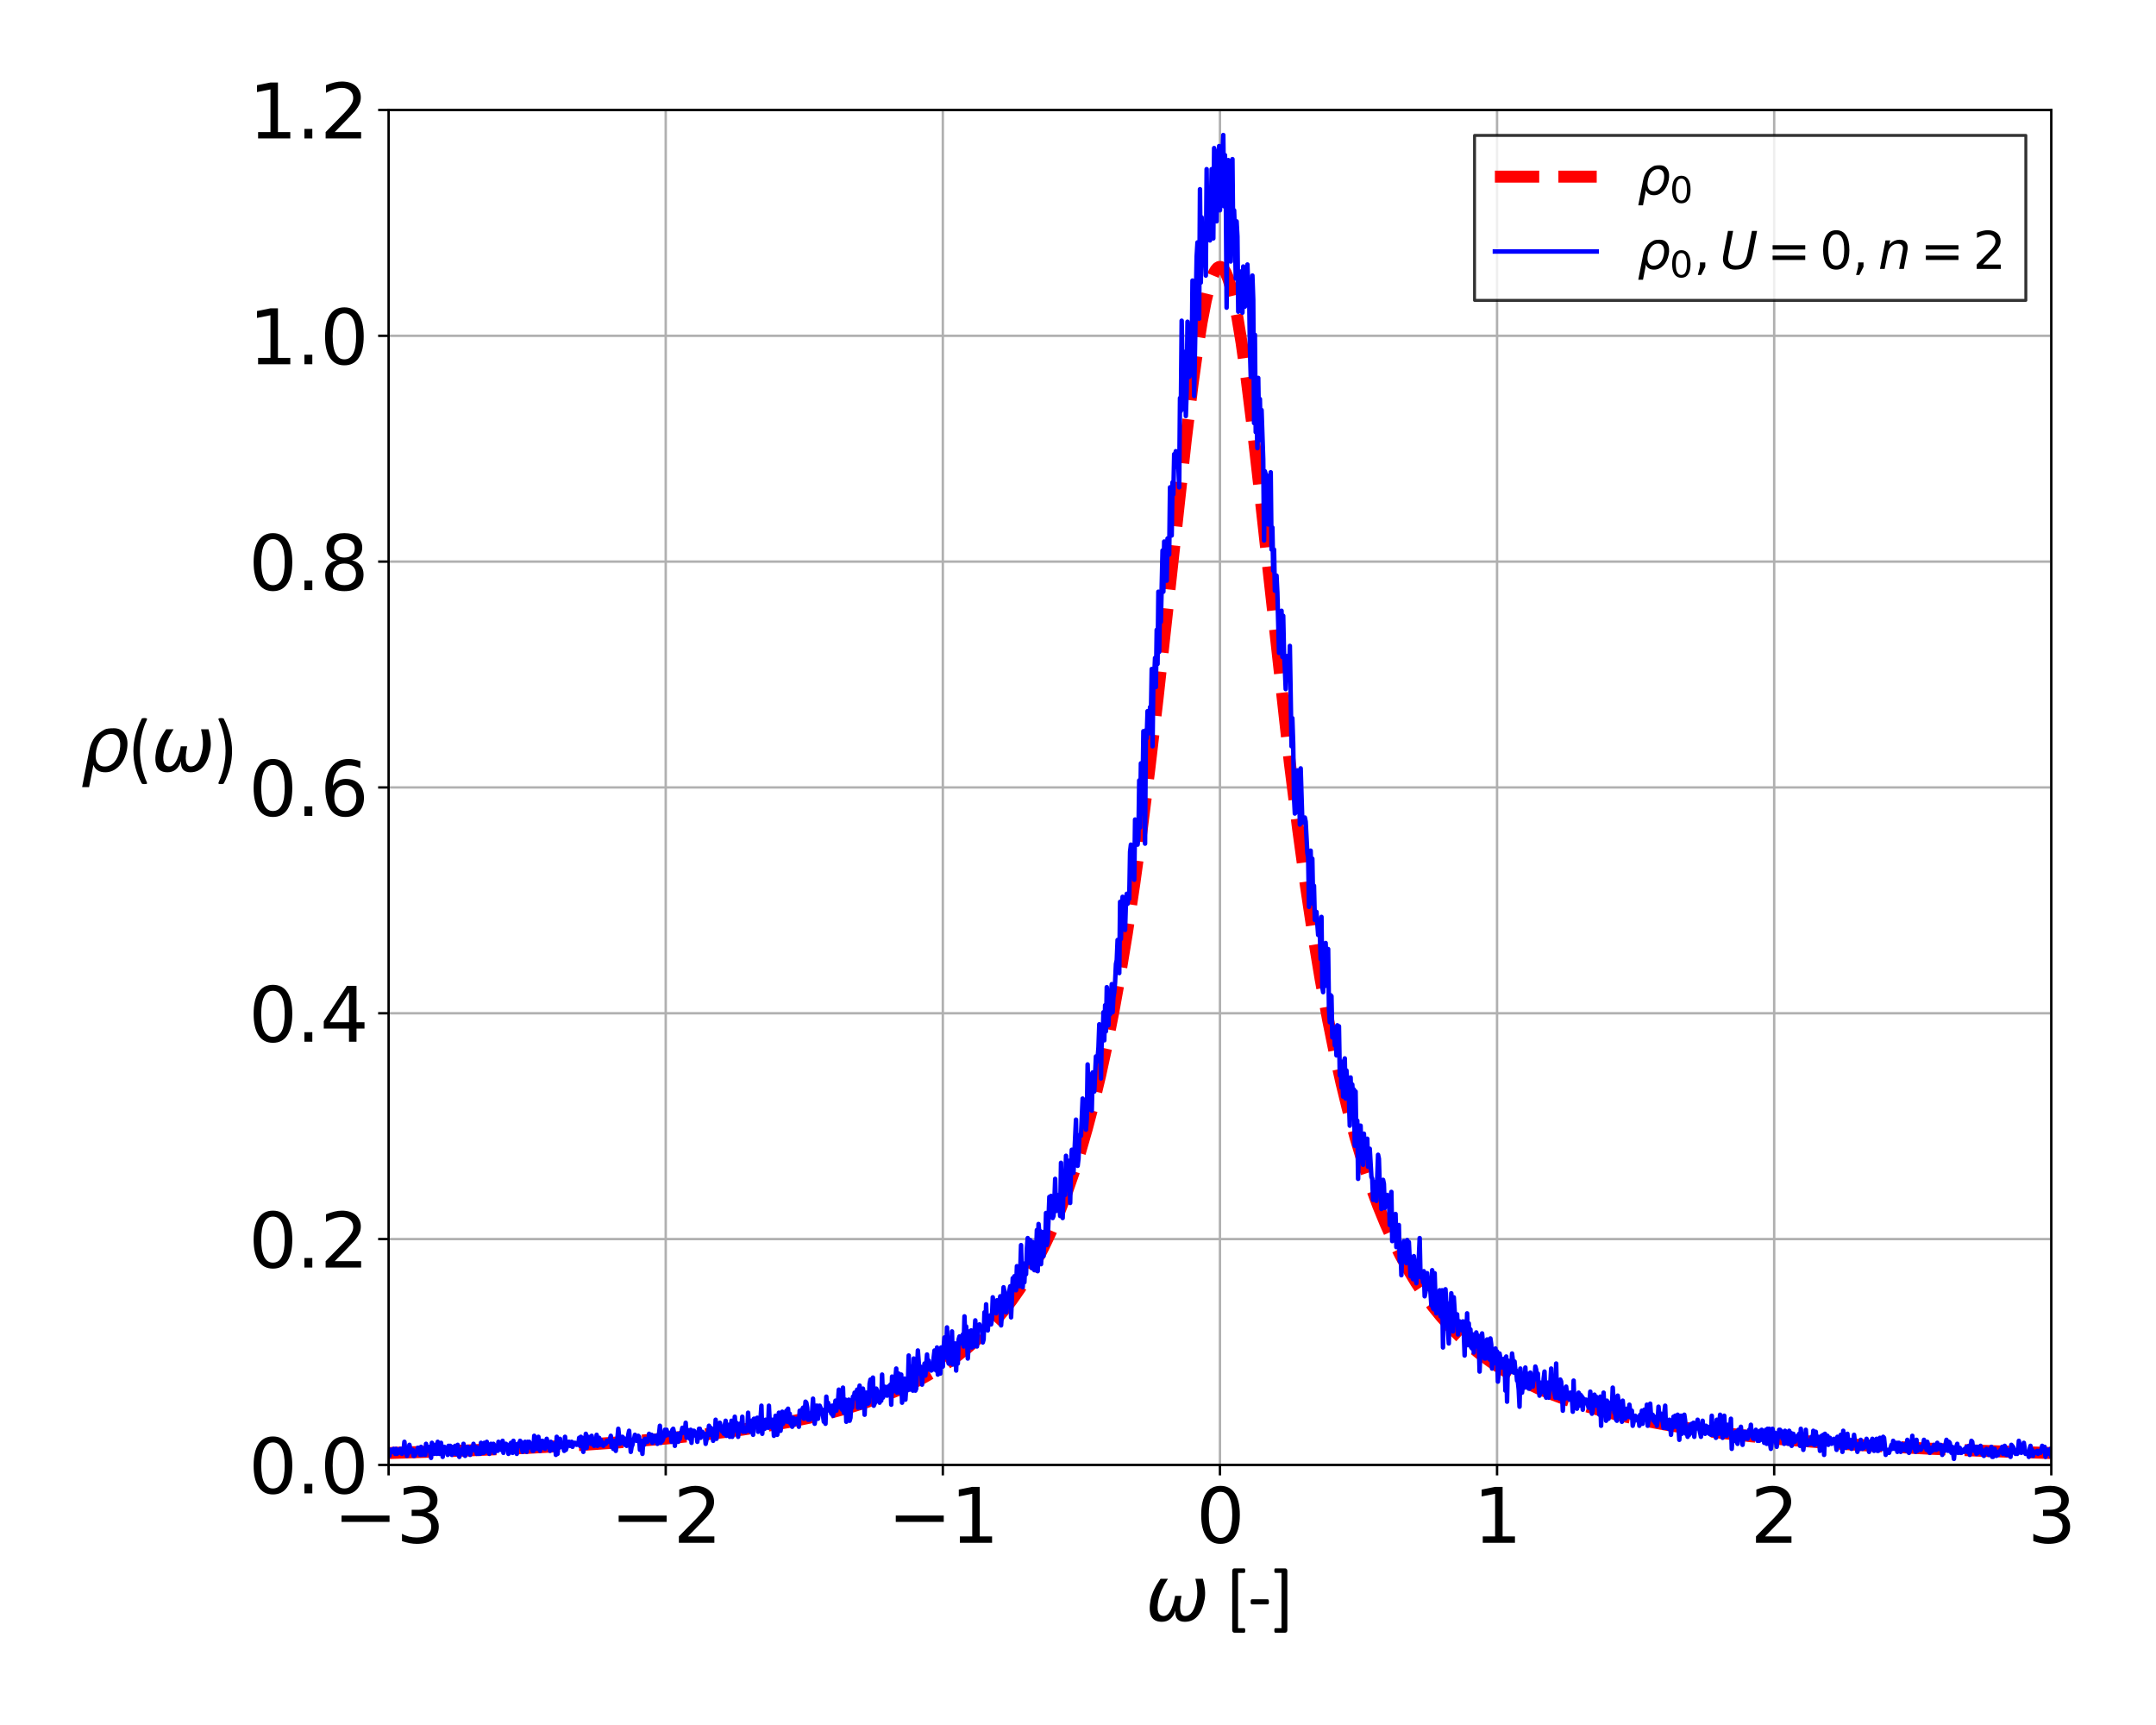 <?xml version="1.0" encoding="utf-8" standalone="no"?>
<!DOCTYPE svg PUBLIC "-//W3C//DTD SVG 1.1//EN"
  "http://www.w3.org/Graphics/SVG/1.1/DTD/svg11.dtd">
<svg xmlns:xlink="http://www.w3.org/1999/xlink" width="720pt" height="576pt" viewBox="0 0 720 576" xmlns="http://www.w3.org/2000/svg" version="1.1">
 <defs>
  <style type="text/css">*{stroke-linejoin: round; stroke-linecap: butt}</style>
 </defs>
 <g id="figure_1">
  <g id="patch_1">
   <path d="M 0 576 
L 720 576 
L 720 0 
L 0 0 
z
" style="fill: #ffffff"/>
  </g>
  <g id="axes_1">
   <g id="patch_2">
    <path d="M 129.775 489.152 
L 685.035 489.152 
L 685.035 36.72 
L 129.775 36.72 
z
" style="fill: #ffffff"/>
   </g>
   <g id="matplotlib.axis_1">
    <g id="xtick_1">
     <g id="line2d_1">
      <path d="M 129.775 489.152 
L 129.775 36.72 
" clip-path="url(#pe76a56ae0c)" style="fill: none; stroke: #b0b0b0; stroke-width: 0.8; stroke-linecap: square"/>
     </g>
     <g id="line2d_2">
      <defs>
       <path id="m4f88263fa5" d="M 0 0 
L 0 3.5 
" style="stroke: #000000; stroke-width: 0.8"/>
      </defs>
      <g>
       <use xlink:href="#m4f88263fa5" x="129.775" y="489.152" style="stroke: #000000; stroke-width: 0.8"/>
      </g>
     </g>
     <g id="text_1">
      <!-- −3 -->
      <g transform="translate(111.347 515.149) scale(0.25 -0.25)">
       <defs>
        <path id="DejaVuSans-2212" d="M 678 2272 
L 4684 2272 
L 4684 1741 
L 678 1741 
L 678 2272 
z
" transform="scale(0.016)"/>
        <path id="DejaVuSans-33" d="M 2597 2516 
Q 3050 2419 3304 2112 
Q 3559 1806 3559 1356 
Q 3559 666 3084 287 
Q 2609 -91 1734 -91 
Q 1441 -91 1130 -33 
Q 819 25 488 141 
L 488 750 
Q 750 597 1062 519 
Q 1375 441 1716 441 
Q 2309 441 2620 675 
Q 2931 909 2931 1356 
Q 2931 1769 2642 2001 
Q 2353 2234 1838 2234 
L 1294 2234 
L 1294 2753 
L 1863 2753 
Q 2328 2753 2575 2939 
Q 2822 3125 2822 3475 
Q 2822 3834 2567 4026 
Q 2313 4219 1838 4219 
Q 1578 4219 1281 4162 
Q 984 4106 628 3988 
L 628 4550 
Q 988 4650 1302 4700 
Q 1616 4750 1894 4750 
Q 2613 4750 3031 4423 
Q 3450 4097 3450 3541 
Q 3450 3153 3228 2886 
Q 3006 2619 2597 2516 
z
" transform="scale(0.016)"/>
       </defs>
       <use xlink:href="#DejaVuSans-2212"/>
       <use xlink:href="#DejaVuSans-33" x="83.789"/>
      </g>
     </g>
    </g>
    <g id="xtick_2">
     <g id="line2d_3">
      <path d="M 222.318 489.152 
L 222.318 36.72 
" clip-path="url(#pe76a56ae0c)" style="fill: none; stroke: #b0b0b0; stroke-width: 0.8; stroke-linecap: square"/>
     </g>
     <g id="line2d_4">
      <g>
       <use xlink:href="#m4f88263fa5" x="222.318" y="489.152" style="stroke: #000000; stroke-width: 0.8"/>
      </g>
     </g>
     <g id="text_2">
      <!-- −2 -->
      <g transform="translate(203.891 515.149) scale(0.25 -0.25)">
       <defs>
        <path id="DejaVuSans-32" d="M 1228 531 
L 3431 531 
L 3431 0 
L 469 0 
L 469 531 
Q 828 903 1448 1529 
Q 2069 2156 2228 2338 
Q 2531 2678 2651 2914 
Q 2772 3150 2772 3378 
Q 2772 3750 2511 3984 
Q 2250 4219 1831 4219 
Q 1534 4219 1204 4116 
Q 875 4013 500 3803 
L 500 4441 
Q 881 4594 1212 4672 
Q 1544 4750 1819 4750 
Q 2544 4750 2975 4387 
Q 3406 4025 3406 3419 
Q 3406 3131 3298 2873 
Q 3191 2616 2906 2266 
Q 2828 2175 2409 1742 
Q 1991 1309 1228 531 
z
" transform="scale(0.016)"/>
       </defs>
       <use xlink:href="#DejaVuSans-2212"/>
       <use xlink:href="#DejaVuSans-32" x="83.789"/>
      </g>
     </g>
    </g>
    <g id="xtick_3">
     <g id="line2d_5">
      <path d="M 314.862 489.152 
L 314.862 36.72 
" clip-path="url(#pe76a56ae0c)" style="fill: none; stroke: #b0b0b0; stroke-width: 0.8; stroke-linecap: square"/>
     </g>
     <g id="line2d_6">
      <g>
       <use xlink:href="#m4f88263fa5" x="314.862" y="489.152" style="stroke: #000000; stroke-width: 0.8"/>
      </g>
     </g>
     <g id="text_3">
      <!-- −1 -->
      <g transform="translate(296.434 515.149) scale(0.25 -0.25)">
       <defs>
        <path id="DejaVuSans-31" d="M 794 531 
L 1825 531 
L 1825 4091 
L 703 3866 
L 703 4441 
L 1819 4666 
L 2450 4666 
L 2450 531 
L 3481 531 
L 3481 0 
L 794 0 
L 794 531 
z
" transform="scale(0.016)"/>
       </defs>
       <use xlink:href="#DejaVuSans-2212"/>
       <use xlink:href="#DejaVuSans-31" x="83.789"/>
      </g>
     </g>
    </g>
    <g id="xtick_4">
     <g id="line2d_7">
      <path d="M 407.405 489.152 
L 407.405 36.72 
" clip-path="url(#pe76a56ae0c)" style="fill: none; stroke: #b0b0b0; stroke-width: 0.8; stroke-linecap: square"/>
     </g>
     <g id="line2d_8">
      <g>
       <use xlink:href="#m4f88263fa5" x="407.405" y="489.152" style="stroke: #000000; stroke-width: 0.8"/>
      </g>
     </g>
     <g id="text_4">
      <!-- 0 -->
      <g transform="translate(399.452 515.149) scale(0.25 -0.25)">
       <defs>
        <path id="DejaVuSans-30" d="M 2034 4250 
Q 1547 4250 1301 3770 
Q 1056 3291 1056 2328 
Q 1056 1369 1301 889 
Q 1547 409 2034 409 
Q 2525 409 2770 889 
Q 3016 1369 3016 2328 
Q 3016 3291 2770 3770 
Q 2525 4250 2034 4250 
z
M 2034 4750 
Q 2819 4750 3233 4129 
Q 3647 3509 3647 2328 
Q 3647 1150 3233 529 
Q 2819 -91 2034 -91 
Q 1250 -91 836 529 
Q 422 1150 422 2328 
Q 422 3509 836 4129 
Q 1250 4750 2034 4750 
z
" transform="scale(0.016)"/>
       </defs>
       <use xlink:href="#DejaVuSans-30"/>
      </g>
     </g>
    </g>
    <g id="xtick_5">
     <g id="line2d_9">
      <path d="M 499.948 489.152 
L 499.948 36.72 
" clip-path="url(#pe76a56ae0c)" style="fill: none; stroke: #b0b0b0; stroke-width: 0.8; stroke-linecap: square"/>
     </g>
     <g id="line2d_10">
      <g>
       <use xlink:href="#m4f88263fa5" x="499.948" y="489.152" style="stroke: #000000; stroke-width: 0.8"/>
      </g>
     </g>
     <g id="text_5">
      <!-- 1 -->
      <g transform="translate(491.995 515.149) scale(0.25 -0.25)">
       <use xlink:href="#DejaVuSans-31"/>
      </g>
     </g>
    </g>
    <g id="xtick_6">
     <g id="line2d_11">
      <path d="M 592.492 489.152 
L 592.492 36.72 
" clip-path="url(#pe76a56ae0c)" style="fill: none; stroke: #b0b0b0; stroke-width: 0.8; stroke-linecap: square"/>
     </g>
     <g id="line2d_12">
      <g>
       <use xlink:href="#m4f88263fa5" x="592.492" y="489.152" style="stroke: #000000; stroke-width: 0.8"/>
      </g>
     </g>
     <g id="text_6">
      <!-- 2 -->
      <g transform="translate(584.539 515.149) scale(0.25 -0.25)">
       <use xlink:href="#DejaVuSans-32"/>
      </g>
     </g>
    </g>
    <g id="xtick_7">
     <g id="line2d_13">
      <path d="M 685.035 489.152 
L 685.035 36.72 
" clip-path="url(#pe76a56ae0c)" style="fill: none; stroke: #b0b0b0; stroke-width: 0.8; stroke-linecap: square"/>
     </g>
     <g id="line2d_14">
      <g>
       <use xlink:href="#m4f88263fa5" x="685.035" y="489.152" style="stroke: #000000; stroke-width: 0.8"/>
      </g>
     </g>
     <g id="text_7">
      <!-- 3 -->
      <g transform="translate(677.082 515.149) scale(0.25 -0.25)">
       <use xlink:href="#DejaVuSans-33"/>
      </g>
     </g>
    </g>
    <g id="text_8">
     <!-- $\omega$ [-] -->
     <g transform="translate(382.53 541.352) scale(0.25 -0.25)">
      <defs>
       <path id="DejaVuSans-Oblique-3c9" d="M 1369 -91 
Q 72 -91 434 1766 
Q 575 2500 1256 3500 
L 1875 3500 
Q 1231 2500 1088 1750 
Q 819 397 1519 397 
Q 2166 397 2478 2078 
L 3009 2078 
Q 2669 388 3316 397 
Q 4013 403 4275 1750 
Q 4419 2500 4169 3500 
L 4788 3500 
Q 5075 2500 4934 1766 
Q 4578 -94 3278 -91 
Q 2428 -88 2503 844 
Q 2194 -91 1369 -91 
z
" transform="scale(0.016)"/>
       <path id="Calibri-20" transform="scale(0.016)"/>
       <path id="Calibri-5b" d="M 1684 -813 
Q 1684 -916 1661 -958 
Q 1638 -1000 1594 -1000 
L 794 -1000 
Q 756 -1000 722 -989 
Q 688 -978 659 -953 
Q 631 -928 614 -886 
Q 597 -844 597 -781 
L 597 4153 
Q 597 4213 614 4255 
Q 631 4297 659 4323 
Q 688 4350 722 4361 
Q 756 4372 794 4372 
L 1594 4372 
Q 1613 4372 1630 4362 
Q 1647 4353 1659 4328 
Q 1672 4303 1678 4267 
Q 1684 4231 1684 4178 
Q 1684 4078 1661 4034 
Q 1638 3991 1594 3991 
L 1084 3991 
L 1084 -622 
L 1594 -622 
Q 1613 -622 1630 -631 
Q 1647 -641 1659 -664 
Q 1672 -688 1678 -723 
Q 1684 -759 1684 -813 
z
" transform="scale(0.016)"/>
       <path id="Calibri-2d" d="M 1744 1578 
Q 1744 1456 1716 1409 
Q 1688 1363 1634 1363 
L 328 1363 
Q 272 1363 244 1411 
Q 216 1459 216 1578 
Q 216 1697 244 1744 
Q 272 1791 328 1791 
L 1634 1791 
Q 1659 1791 1679 1781 
Q 1700 1772 1714 1745 
Q 1728 1719 1736 1678 
Q 1744 1638 1744 1578 
z
" transform="scale(0.016)"/>
       <path id="Calibri-5d" d="M 1369 -781 
Q 1369 -844 1351 -886 
Q 1334 -928 1306 -953 
Q 1278 -978 1242 -989 
Q 1206 -1000 1169 -1000 
L 372 -1000 
Q 328 -1000 304 -958 
Q 281 -916 281 -813 
Q 281 -759 286 -723 
Q 291 -688 303 -664 
Q 316 -641 333 -631 
Q 350 -622 372 -622 
L 881 -622 
L 881 3991 
L 372 3991 
Q 328 3991 304 4034 
Q 281 4078 281 4178 
Q 281 4231 286 4267 
Q 291 4303 303 4328 
Q 316 4353 333 4362 
Q 350 4372 372 4372 
L 1169 4372 
Q 1206 4372 1242 4361 
Q 1278 4350 1306 4323 
Q 1334 4297 1351 4255 
Q 1369 4213 1369 4153 
L 1369 -781 
z
" transform="scale(0.016)"/>
      </defs>
      <use xlink:href="#DejaVuSans-Oblique-3c9" transform="translate(0 0.688)"/>
      <use xlink:href="#Calibri-20" transform="translate(83.74 0.688)"/>
      <use xlink:href="#Calibri-5b" transform="translate(106.348 0.688)"/>
      <use xlink:href="#Calibri-2d" transform="translate(137.012 0.688)"/>
      <use xlink:href="#Calibri-5d" transform="translate(167.627 0.688)"/>
     </g>
    </g>
   </g>
   <g id="matplotlib.axis_2">
    <g id="ytick_1">
     <g id="line2d_15">
      <path d="M 129.775 489.152 
L 685.035 489.152 
" clip-path="url(#pe76a56ae0c)" style="fill: none; stroke: #b0b0b0; stroke-width: 0.8; stroke-linecap: square"/>
     </g>
     <g id="line2d_16">
      <defs>
       <path id="m56edcf6550" d="M 0 0 
L -3.5 0 
" style="stroke: #000000; stroke-width: 0.8"/>
      </defs>
      <g>
       <use xlink:href="#m56edcf6550" x="129.775" y="489.152" style="stroke: #000000; stroke-width: 0.8"/>
      </g>
     </g>
     <g id="text_9">
      <!-- 0.0 -->
      <g transform="translate(83.017 498.651) scale(0.25 -0.25)">
       <defs>
        <path id="DejaVuSans-2e" d="M 684 794 
L 1344 794 
L 1344 0 
L 684 0 
L 684 794 
z
" transform="scale(0.016)"/>
       </defs>
       <use xlink:href="#DejaVuSans-30"/>
       <use xlink:href="#DejaVuSans-2e" x="63.623"/>
       <use xlink:href="#DejaVuSans-30" x="95.41"/>
      </g>
     </g>
    </g>
    <g id="ytick_2">
     <g id="line2d_17">
      <path d="M 129.775 413.747 
L 685.035 413.747 
" clip-path="url(#pe76a56ae0c)" style="fill: none; stroke: #b0b0b0; stroke-width: 0.8; stroke-linecap: square"/>
     </g>
     <g id="line2d_18">
      <g>
       <use xlink:href="#m56edcf6550" x="129.775" y="413.747" style="stroke: #000000; stroke-width: 0.8"/>
      </g>
     </g>
     <g id="text_10">
      <!-- 0.2 -->
      <g transform="translate(83.017 423.245) scale(0.25 -0.25)">
       <use xlink:href="#DejaVuSans-30"/>
       <use xlink:href="#DejaVuSans-2e" x="63.623"/>
       <use xlink:href="#DejaVuSans-32" x="95.41"/>
      </g>
     </g>
    </g>
    <g id="ytick_3">
     <g id="line2d_19">
      <path d="M 129.775 338.342 
L 685.035 338.342 
" clip-path="url(#pe76a56ae0c)" style="fill: none; stroke: #b0b0b0; stroke-width: 0.8; stroke-linecap: square"/>
     </g>
     <g id="line2d_20">
      <g>
       <use xlink:href="#m56edcf6550" x="129.775" y="338.342" style="stroke: #000000; stroke-width: 0.8"/>
      </g>
     </g>
     <g id="text_11">
      <!-- 0.4 -->
      <g transform="translate(83.017 347.84) scale(0.25 -0.25)">
       <defs>
        <path id="DejaVuSans-34" d="M 2419 4116 
L 825 1625 
L 2419 1625 
L 2419 4116 
z
M 2253 4666 
L 3047 4666 
L 3047 1625 
L 3713 1625 
L 3713 1100 
L 3047 1100 
L 3047 0 
L 2419 0 
L 2419 1100 
L 313 1100 
L 313 1709 
L 2253 4666 
z
" transform="scale(0.016)"/>
       </defs>
       <use xlink:href="#DejaVuSans-30"/>
       <use xlink:href="#DejaVuSans-2e" x="63.623"/>
       <use xlink:href="#DejaVuSans-34" x="95.41"/>
      </g>
     </g>
    </g>
    <g id="ytick_4">
     <g id="line2d_21">
      <path d="M 129.775 262.936 
L 685.035 262.936 
" clip-path="url(#pe76a56ae0c)" style="fill: none; stroke: #b0b0b0; stroke-width: 0.8; stroke-linecap: square"/>
     </g>
     <g id="line2d_22">
      <g>
       <use xlink:href="#m56edcf6550" x="129.775" y="262.936" style="stroke: #000000; stroke-width: 0.8"/>
      </g>
     </g>
     <g id="text_12">
      <!-- 0.6 -->
      <g transform="translate(83.017 272.434) scale(0.25 -0.25)">
       <defs>
        <path id="DejaVuSans-36" d="M 2113 2584 
Q 1688 2584 1439 2293 
Q 1191 2003 1191 1497 
Q 1191 994 1439 701 
Q 1688 409 2113 409 
Q 2538 409 2786 701 
Q 3034 994 3034 1497 
Q 3034 2003 2786 2293 
Q 2538 2584 2113 2584 
z
M 3366 4563 
L 3366 3988 
Q 3128 4100 2886 4159 
Q 2644 4219 2406 4219 
Q 1781 4219 1451 3797 
Q 1122 3375 1075 2522 
Q 1259 2794 1537 2939 
Q 1816 3084 2150 3084 
Q 2853 3084 3261 2657 
Q 3669 2231 3669 1497 
Q 3669 778 3244 343 
Q 2819 -91 2113 -91 
Q 1303 -91 875 529 
Q 447 1150 447 2328 
Q 447 3434 972 4092 
Q 1497 4750 2381 4750 
Q 2619 4750 2861 4703 
Q 3103 4656 3366 4563 
z
" transform="scale(0.016)"/>
       </defs>
       <use xlink:href="#DejaVuSans-30"/>
       <use xlink:href="#DejaVuSans-2e" x="63.623"/>
       <use xlink:href="#DejaVuSans-36" x="95.41"/>
      </g>
     </g>
    </g>
    <g id="ytick_5">
     <g id="line2d_23">
      <path d="M 129.775 187.531 
L 685.035 187.531 
" clip-path="url(#pe76a56ae0c)" style="fill: none; stroke: #b0b0b0; stroke-width: 0.8; stroke-linecap: square"/>
     </g>
     <g id="line2d_24">
      <g>
       <use xlink:href="#m56edcf6550" x="129.775" y="187.531" style="stroke: #000000; stroke-width: 0.8"/>
      </g>
     </g>
     <g id="text_13">
      <!-- 0.8 -->
      <g transform="translate(83.017 197.029) scale(0.25 -0.25)">
       <defs>
        <path id="DejaVuSans-38" d="M 2034 2216 
Q 1584 2216 1326 1975 
Q 1069 1734 1069 1313 
Q 1069 891 1326 650 
Q 1584 409 2034 409 
Q 2484 409 2743 651 
Q 3003 894 3003 1313 
Q 3003 1734 2745 1975 
Q 2488 2216 2034 2216 
z
M 1403 2484 
Q 997 2584 770 2862 
Q 544 3141 544 3541 
Q 544 4100 942 4425 
Q 1341 4750 2034 4750 
Q 2731 4750 3128 4425 
Q 3525 4100 3525 3541 
Q 3525 3141 3298 2862 
Q 3072 2584 2669 2484 
Q 3125 2378 3379 2068 
Q 3634 1759 3634 1313 
Q 3634 634 3220 271 
Q 2806 -91 2034 -91 
Q 1263 -91 848 271 
Q 434 634 434 1313 
Q 434 1759 690 2068 
Q 947 2378 1403 2484 
z
M 1172 3481 
Q 1172 3119 1398 2916 
Q 1625 2713 2034 2713 
Q 2441 2713 2670 2916 
Q 2900 3119 2900 3481 
Q 2900 3844 2670 4047 
Q 2441 4250 2034 4250 
Q 1625 4250 1398 4047 
Q 1172 3844 1172 3481 
z
" transform="scale(0.016)"/>
       </defs>
       <use xlink:href="#DejaVuSans-30"/>
       <use xlink:href="#DejaVuSans-2e" x="63.623"/>
       <use xlink:href="#DejaVuSans-38" x="95.41"/>
      </g>
     </g>
    </g>
    <g id="ytick_6">
     <g id="line2d_25">
      <path d="M 129.775 112.125 
L 685.035 112.125 
" clip-path="url(#pe76a56ae0c)" style="fill: none; stroke: #b0b0b0; stroke-width: 0.8; stroke-linecap: square"/>
     </g>
     <g id="line2d_26">
      <g>
       <use xlink:href="#m56edcf6550" x="129.775" y="112.125" style="stroke: #000000; stroke-width: 0.8"/>
      </g>
     </g>
     <g id="text_14">
      <!-- 1.0 -->
      <g transform="translate(83.017 121.623) scale(0.25 -0.25)">
       <use xlink:href="#DejaVuSans-31"/>
       <use xlink:href="#DejaVuSans-2e" x="63.623"/>
       <use xlink:href="#DejaVuSans-30" x="95.41"/>
      </g>
     </g>
    </g>
    <g id="ytick_7">
     <g id="line2d_27">
      <path d="M 129.775 36.72 
L 685.035 36.72 
" clip-path="url(#pe76a56ae0c)" style="fill: none; stroke: #b0b0b0; stroke-width: 0.8; stroke-linecap: square"/>
     </g>
     <g id="line2d_28">
      <g>
       <use xlink:href="#m56edcf6550" x="129.775" y="36.72" style="stroke: #000000; stroke-width: 0.8"/>
      </g>
     </g>
     <g id="text_15">
      <!-- 1.2 -->
      <g transform="translate(83.017 46.218) scale(0.25 -0.25)">
       <use xlink:href="#DejaVuSans-31"/>
       <use xlink:href="#DejaVuSans-2e" x="63.623"/>
       <use xlink:href="#DejaVuSans-32" x="95.41"/>
      </g>
     </g>
    </g>
    <g id="text_16">
     <!-- $\rho$($\omega$) -->
     <g transform="translate(27.017 257.686) scale(0.25 -0.25)">
      <defs>
       <path id="DejaVuSans-Oblique-3c1" d="M 1203 2875 
Q 1453 3194 1981 3475 
Q 2188 3584 2756 3584 
Q 3394 3584 3694 3078 
Q 3994 2572 3834 1747 
Q 3672 922 3175 415 
Q 2678 -91 2041 -91 
Q 1656 -91 1409 63 
Q 1163 213 1044 525 
L 681 -1331 
L 103 -1331 
L 697 1716 
Q 838 2438 1203 2875 
z
M 3238 1747 
Q 3359 2381 3169 2744 
Q 2978 3103 2522 3103 
Q 2066 3103 1734 2744 
Q 1403 2381 1281 1747 
Q 1156 1113 1347 750 
Q 1538 391 1994 391 
Q 2450 391 2781 750 
Q 3113 1113 3238 1747 
z
" transform="scale(0.016)"/>
       <path id="Calibri-28" d="M 1547 4306 
Q 1250 3678 1104 3017 
Q 959 2356 959 1688 
Q 959 1016 1107 356 
Q 1256 -303 1541 -938 
Q 1556 -975 1557 -1001 
Q 1559 -1028 1537 -1045 
Q 1516 -1063 1470 -1070 
Q 1425 -1078 1347 -1078 
Q 1291 -1078 1250 -1075 
Q 1209 -1072 1179 -1062 
Q 1150 -1053 1131 -1040 
Q 1113 -1028 1103 -1013 
Q 934 -694 806 -367 
Q 678 -41 590 296 
Q 503 634 459 979 
Q 416 1325 416 1678 
Q 416 2031 464 2375 
Q 513 2719 602 3058 
Q 691 3397 819 3725 
Q 947 4053 1106 4375 
Q 1109 4388 1123 4397 
Q 1138 4406 1163 4415 
Q 1188 4425 1231 4429 
Q 1275 4434 1344 4434 
Q 1416 4434 1459 4425 
Q 1503 4416 1528 4400 
Q 1553 4384 1556 4359 
Q 1559 4334 1547 4306 
z
" transform="scale(0.016)"/>
       <path id="Calibri-29" d="M 1522 1678 
Q 1522 1325 1478 979 
Q 1434 634 1346 296 
Q 1259 -41 1132 -367 
Q 1006 -694 838 -1013 
Q 828 -1028 809 -1040 
Q 791 -1053 761 -1062 
Q 731 -1072 690 -1075 
Q 650 -1078 594 -1078 
Q 513 -1078 467 -1070 
Q 422 -1063 401 -1045 
Q 381 -1028 382 -1001 
Q 384 -975 400 -938 
Q 688 -306 834 355 
Q 981 1016 981 1688 
Q 981 2356 834 3017 
Q 688 3678 394 4306 
Q 381 4334 384 4359 
Q 388 4384 413 4400 
Q 438 4416 481 4425 
Q 525 4434 597 4434 
Q 663 4434 706 4429 
Q 750 4425 776 4415 
Q 803 4406 815 4397 
Q 828 4388 834 4375 
Q 1156 3734 1339 3057 
Q 1522 2381 1522 1678 
z
" transform="scale(0.016)"/>
      </defs>
      <use xlink:href="#DejaVuSans-Oblique-3c1" transform="translate(0 0.719)"/>
      <use xlink:href="#Calibri-28" transform="translate(63.477 0.719)"/>
      <use xlink:href="#DejaVuSans-Oblique-3c9" transform="translate(93.799 0.719)"/>
      <use xlink:href="#Calibri-29" transform="translate(177.539 0.719)"/>
     </g>
    </g>
   </g>
   <g id="line2d_29">
    <path d="M 129.775 485.192 
L 155.343 484.358 
L 176.464 483.453 
L 194.528 482.462 
L 209.813 481.408 
L 223.152 480.272 
L 234.824 479.061 
L 245.107 477.779 
L 254.278 476.421 
L 262.615 474.966 
L 270.119 473.435 
L 277.066 471.79 
L 283.18 470.122 
L 289.016 468.3 
L 294.297 466.421 
L 299.299 464.401 
L 303.745 462.378 
L 307.914 460.252 
L 312.083 457.871 
L 315.973 455.382 
L 319.586 452.804 
L 322.921 450.163 
L 326.256 447.235 
L 329.313 444.264 
L 332.37 440.982 
L 335.149 437.691 
L 337.928 434.07 
L 340.707 430.076 
L 343.486 425.66 
L 345.987 421.279 
L 348.489 416.463 
L 350.99 411.159 
L 353.491 405.307 
L 355.992 398.837 
L 358.493 391.673 
L 360.717 384.651 
L 362.94 376.944 
L 365.163 368.478 
L 367.386 359.175 
L 369.61 348.951 
L 371.833 337.719 
L 374.056 325.396 
L 376.279 311.902 
L 378.781 295.244 
L 381.282 276.972 
L 383.783 257.105 
L 386.562 233.313 
L 390.175 200.352 
L 396.011 146.782 
L 398.234 128.471 
L 399.902 116.346 
L 401.291 107.618 
L 402.681 100.373 
L 403.792 95.776 
L 404.626 93.083 
L 405.46 91.069 
L 406.016 90.114 
L 406.571 89.475 
L 407.127 89.154 
L 407.683 89.154 
L 408.239 89.475 
L 408.795 90.114 
L 409.35 91.069 
L 410.184 93.083 
L 411.018 95.776 
L 412.13 100.373 
L 413.241 106.043 
L 414.631 114.492 
L 416.298 126.341 
L 418.243 142.019 
L 420.745 164.146 
L 430.749 254.803 
L 433.528 276.972 
L 436.03 295.244 
L 438.531 311.902 
L 441.032 326.999 
L 443.533 340.626 
L 445.756 351.598 
L 447.98 361.584 
L 450.203 370.67 
L 452.704 379.919 
L 455.205 388.243 
L 457.706 395.744 
L 460.208 402.512 
L 462.709 408.63 
L 465.21 414.17 
L 467.711 419.195 
L 470.212 423.764 
L 472.991 428.363 
L 475.77 432.52 
L 478.549 436.284 
L 481.329 439.703 
L 484.386 443.109 
L 487.443 446.189 
L 490.777 449.221 
L 494.112 451.953 
L 497.725 454.618 
L 501.338 457.014 
L 505.229 459.333 
L 509.397 461.556 
L 513.844 463.67 
L 518.568 465.665 
L 523.571 467.537 
L 529.129 469.371 
L 534.965 471.06 
L 541.357 472.676 
L 548.304 474.201 
L 556.086 475.674 
L 564.701 477.067 
L 574.15 478.362 
L 584.71 479.579 
L 596.66 480.725 
L 610.278 481.798 
L 625.841 482.793 
L 643.627 483.702 
L 664.47 484.54 
L 685.035 485.192 
L 685.035 485.192 
" clip-path="url(#pe76a56ae0c)" style="fill: none; stroke-dasharray: 14.8,6.4; stroke-dashoffset: 0; stroke: #ff0000; stroke-width: 4"/>
   </g>
   <g id="line2d_30">
    <path d="M 129.775 484.125 
L 130.053 486.136 
L 130.331 484.796 
L 130.609 484.125 
L 130.887 484.125 
L 131.165 484.796 
L 131.443 483.79 
L 131.998 485.466 
L 132.276 483.79 
L 132.554 485.466 
L 132.832 485.131 
L 133.11 485.131 
L 133.388 484.125 
L 133.666 483.79 
L 134.222 485.466 
L 134.5 484.125 
L 134.777 484.125 
L 135.055 481.444 
L 135.333 484.461 
L 135.611 484.796 
L 135.889 486.136 
L 136.167 485.466 
L 136.445 485.131 
L 136.723 482.45 
L 137.001 483.79 
L 137.279 484.461 
L 137.557 484.796 
L 137.834 484.125 
L 138.112 486.136 
L 138.39 486.136 
L 138.668 485.801 
L 138.946 484.796 
L 139.224 484.796 
L 139.502 483.455 
L 140.058 483.455 
L 140.336 485.801 
L 140.614 483.12 
L 140.891 485.801 
L 141.169 484.125 
L 141.447 485.131 
L 141.725 484.461 
L 142.003 485.801 
L 142.281 482.115 
L 142.559 484.461 
L 142.837 484.125 
L 143.115 484.125 
L 143.393 483.12 
L 143.948 486.807 
L 144.226 481.779 
L 144.782 484.796 
L 145.06 485.466 
L 145.338 482.45 
L 145.616 483.455 
L 145.894 485.466 
L 146.172 481.444 
L 146.45 484.125 
L 146.728 485.466 
L 147.005 482.785 
L 147.283 481.779 
L 147.839 486.471 
L 148.117 484.125 
L 148.395 483.12 
L 148.673 483.455 
L 148.951 484.796 
L 149.229 484.125 
L 149.507 485.801 
L 149.785 482.785 
L 150.062 484.796 
L 150.34 482.785 
L 150.896 485.801 
L 151.452 483.12 
L 151.73 483.455 
L 152.008 482.785 
L 152.286 485.466 
L 152.564 485.466 
L 152.842 482.45 
L 153.119 485.801 
L 153.397 486.471 
L 153.953 484.125 
L 154.231 484.125 
L 154.509 484.796 
L 154.787 482.115 
L 155.065 485.801 
L 155.343 486.136 
L 155.621 484.125 
L 155.898 483.455 
L 156.176 483.12 
L 156.454 485.131 
L 156.732 483.455 
L 157.01 485.801 
L 157.566 483.12 
L 157.844 484.125 
L 158.122 482.115 
L 158.4 484.125 
L 158.678 484.461 
L 158.955 483.12 
L 159.233 485.466 
L 159.511 484.125 
L 159.789 485.466 
L 160.067 483.455 
L 160.345 485.466 
L 160.623 481.779 
L 160.901 482.785 
L 161.179 485.131 
L 161.457 485.131 
L 161.735 481.779 
L 162.012 484.796 
L 162.29 482.45 
L 162.568 481.444 
L 162.846 484.125 
L 163.124 482.45 
L 163.402 485.466 
L 163.958 482.115 
L 164.236 484.125 
L 164.514 483.455 
L 164.792 482.115 
L 165.069 485.131 
L 165.347 482.785 
L 165.625 484.125 
L 165.903 483.79 
L 166.181 484.461 
L 166.459 481.444 
L 166.737 483.12 
L 167.015 482.115 
L 167.293 484.125 
L 167.571 483.455 
L 167.849 481.109 
L 168.126 485.131 
L 168.404 482.785 
L 168.682 482.115 
L 168.96 482.115 
L 169.238 483.79 
L 169.516 482.45 
L 169.794 485.466 
L 170.072 485.131 
L 170.628 481.779 
L 170.906 481.779 
L 171.183 485.131 
L 171.461 481.109 
L 171.739 484.796 
L 172.017 484.125 
L 172.295 483.79 
L 172.573 485.466 
L 172.851 482.115 
L 173.129 482.785 
L 173.407 482.785 
L 173.685 481.109 
L 173.962 481.444 
L 174.518 484.796 
L 174.796 481.779 
L 175.074 482.785 
L 175.352 481.444 
L 175.63 481.779 
L 175.908 484.796 
L 176.186 481.444 
L 176.464 483.455 
L 176.742 481.444 
L 177.019 482.785 
L 177.297 482.115 
L 177.575 482.45 
L 177.853 484.461 
L 178.131 484.461 
L 178.409 479.433 
L 178.687 481.109 
L 178.965 481.444 
L 179.243 483.79 
L 179.521 482.785 
L 179.799 479.769 
L 180.076 483.12 
L 180.354 484.461 
L 180.632 481.109 
L 180.91 482.785 
L 181.188 481.109 
L 181.466 483.455 
L 181.744 483.455 
L 182.022 483.79 
L 182.3 483.12 
L 182.578 480.439 
L 182.856 481.779 
L 183.133 481.444 
L 183.411 482.115 
L 183.689 484.461 
L 183.967 481.444 
L 184.523 482.785 
L 184.801 484.125 
L 185.079 482.115 
L 185.357 482.45 
L 185.635 485.801 
L 185.913 479.769 
L 186.19 485.466 
L 186.468 480.439 
L 186.746 483.455 
L 187.024 480.439 
L 187.302 483.12 
L 187.58 481.779 
L 187.858 482.115 
L 188.414 484.461 
L 188.692 479.769 
L 188.97 484.125 
L 189.803 481.444 
L 190.081 481.444 
L 190.359 482.785 
L 190.915 481.444 
L 191.193 483.12 
L 191.749 481.779 
L 192.027 481.779 
L 192.582 482.45 
L 192.86 482.115 
L 193.138 482.115 
L 193.416 480.104 
L 193.694 482.785 
L 193.972 479.769 
L 194.25 480.104 
L 194.806 484.796 
L 195.083 480.104 
L 195.361 483.12 
L 195.639 478.763 
L 195.917 483.455 
L 196.195 480.774 
L 196.473 479.769 
L 196.751 481.779 
L 197.029 480.104 
L 197.307 482.115 
L 197.585 479.433 
L 198.14 482.45 
L 198.418 482.785 
L 198.974 482.115 
L 199.252 479.098 
L 199.53 482.785 
L 199.808 482.115 
L 200.086 480.104 
L 200.364 482.45 
L 200.642 480.774 
L 200.92 481.444 
L 201.197 481.779 
L 201.475 482.785 
L 201.753 482.115 
L 202.309 482.115 
L 202.587 481.109 
L 202.865 481.109 
L 203.143 481.444 
L 203.421 481.444 
L 203.977 479.433 
L 204.254 483.12 
L 204.532 481.779 
L 204.81 483.79 
L 205.088 481.109 
L 205.366 481.444 
L 205.644 484.461 
L 205.922 481.444 
L 206.2 480.104 
L 206.478 477.087 
L 207.034 482.115 
L 207.311 480.774 
L 207.589 480.774 
L 207.867 479.769 
L 208.145 480.104 
L 208.423 482.115 
L 208.701 482.45 
L 208.979 480.439 
L 209.257 482.785 
L 209.535 481.779 
L 209.813 479.098 
L 210.091 477.758 
L 210.646 484.796 
L 210.924 483.12 
L 211.202 482.45 
L 211.48 480.774 
L 211.758 480.439 
L 212.036 479.098 
L 212.592 481.109 
L 213.148 479.433 
L 213.425 479.769 
L 213.703 484.125 
L 213.981 483.455 
L 214.259 481.109 
L 214.537 485.466 
L 214.815 481.109 
L 215.093 482.45 
L 215.371 480.439 
L 215.649 481.444 
L 216.204 481.444 
L 216.482 481.109 
L 216.76 478.763 
L 217.316 480.439 
L 217.594 479.098 
L 217.872 481.779 
L 218.428 479.769 
L 218.706 479.433 
L 218.984 481.109 
L 219.261 480.774 
L 219.539 482.115 
L 219.817 479.098 
L 220.095 478.763 
L 220.373 476.082 
L 220.651 481.779 
L 220.929 478.763 
L 221.207 481.109 
L 221.485 480.439 
L 222.041 477.423 
L 222.318 479.433 
L 222.596 477.423 
L 222.874 479.098 
L 223.152 479.098 
L 223.43 478.428 
L 223.708 478.428 
L 223.986 478.763 
L 224.264 481.444 
L 224.542 477.423 
L 224.82 477.087 
L 225.098 478.428 
L 225.375 482.785 
L 225.653 479.098 
L 225.931 481.444 
L 226.209 478.763 
L 226.487 481.444 
L 226.765 478.763 
L 227.043 480.439 
L 227.321 478.428 
L 227.599 478.093 
L 227.877 476.752 
L 228.155 478.428 
L 228.432 478.428 
L 228.71 478.093 
L 228.988 475.077 
L 229.266 480.104 
L 229.544 477.423 
L 229.822 479.433 
L 230.1 478.093 
L 230.378 480.439 
L 230.656 477.423 
L 230.934 481.779 
L 231.212 478.093 
L 231.489 477.758 
L 231.767 477.758 
L 232.045 478.428 
L 232.323 479.433 
L 232.601 478.428 
L 232.879 481.444 
L 233.435 477.087 
L 233.713 477.087 
L 233.991 480.104 
L 234.268 478.093 
L 234.546 478.093 
L 234.824 479.098 
L 235.102 479.098 
L 235.38 478.763 
L 235.658 482.115 
L 236.214 479.433 
L 236.492 478.428 
L 236.77 476.082 
L 237.048 479.098 
L 237.325 476.752 
L 237.603 479.098 
L 237.881 478.428 
L 238.159 481.109 
L 238.437 477.087 
L 238.715 480.104 
L 238.993 474.071 
L 239.271 480.439 
L 239.549 478.093 
L 240.105 476.752 
L 240.382 475.077 
L 240.66 476.417 
L 240.938 476.752 
L 241.216 478.093 
L 241.494 476.417 
L 241.772 478.763 
L 242.05 475.747 
L 242.328 474.406 
L 242.606 479.433 
L 242.884 478.428 
L 243.162 478.428 
L 243.439 475.747 
L 243.717 479.769 
L 243.995 478.763 
L 244.273 474.406 
L 244.551 479.769 
L 244.829 475.747 
L 245.107 477.758 
L 245.385 473.066 
L 245.663 477.087 
L 245.941 475.077 
L 246.496 479.769 
L 246.774 476.752 
L 247.052 475.412 
L 247.33 477.758 
L 247.608 476.417 
L 247.886 473.066 
L 248.164 478.093 
L 248.442 476.752 
L 248.72 477.758 
L 248.998 478.093 
L 249.276 477.758 
L 249.553 477.758 
L 249.831 471.725 
L 250.109 477.087 
L 250.387 475.747 
L 250.665 478.093 
L 250.943 474.406 
L 251.221 477.758 
L 251.499 479.098 
L 251.777 473.736 
L 252.055 473.736 
L 252.333 474.071 
L 252.61 474.741 
L 252.888 473.401 
L 253.166 478.093 
L 253.444 475.412 
L 254 473.401 
L 254.278 469.379 
L 254.556 478.763 
L 254.834 475.077 
L 255.112 474.406 
L 255.389 477.087 
L 255.667 474.071 
L 255.945 475.747 
L 256.223 475.077 
L 256.501 476.752 
L 256.779 469.379 
L 257.057 475.077 
L 257.335 476.082 
L 257.613 474.071 
L 257.891 476.752 
L 258.169 474.071 
L 258.446 479.433 
L 259.002 472.731 
L 259.28 474.071 
L 259.558 479.098 
L 259.836 477.423 
L 260.114 471.725 
L 260.392 475.747 
L 260.67 477.758 
L 260.948 475.412 
L 261.226 471.39 
L 261.503 475.412 
L 262.059 472.395 
L 262.337 474.071 
L 262.615 471.055 
L 262.893 474.741 
L 263.171 470.385 
L 263.449 474.406 
L 263.727 472.06 
L 264.005 475.412 
L 264.283 475.412 
L 264.56 476.417 
L 264.838 473.401 
L 265.116 475.747 
L 265.394 475.077 
L 265.672 475.077 
L 265.95 473.736 
L 266.228 475.077 
L 266.506 474.406 
L 266.784 476.417 
L 267.062 471.055 
L 267.34 471.725 
L 267.617 471.39 
L 268.173 470.049 
L 268.451 473.736 
L 268.729 471.725 
L 269.007 468.039 
L 269.285 468.374 
L 269.563 470.049 
L 269.841 474.071 
L 270.119 472.395 
L 270.397 474.071 
L 270.674 473.401 
L 271.23 471.055 
L 271.508 467.033 
L 271.786 473.066 
L 272.064 475.412 
L 272.342 473.066 
L 272.62 469.379 
L 272.898 469.379 
L 273.176 473.736 
L 273.731 469.379 
L 274.009 470.049 
L 274.287 471.39 
L 274.565 470.72 
L 275.121 474.741 
L 275.399 470.72 
L 275.677 475.412 
L 275.955 466.363 
L 276.233 471.055 
L 276.51 468.374 
L 277.622 472.06 
L 277.9 469.379 
L 278.178 472.731 
L 278.734 469.714 
L 279.012 467.703 
L 279.29 471.055 
L 279.567 468.709 
L 279.845 468.039 
L 280.123 464.017 
L 280.401 465.693 
L 280.679 470.049 
L 280.957 470.049 
L 281.235 470.72 
L 281.513 463.347 
L 281.791 471.725 
L 282.347 467.368 
L 282.624 474.741 
L 282.902 470.72 
L 283.18 470.72 
L 283.458 467.368 
L 283.736 474.406 
L 284.014 473.401 
L 284.292 468.039 
L 284.57 470.049 
L 284.848 466.363 
L 285.126 467.033 
L 285.404 465.022 
L 285.959 465.693 
L 286.237 464.017 
L 286.515 470.049 
L 286.793 465.022 
L 287.071 462.676 
L 287.349 470.049 
L 287.627 467.033 
L 287.905 465.693 
L 288.183 463.682 
L 288.461 465.693 
L 288.738 472.395 
L 289.016 465.357 
L 289.294 465.022 
L 289.572 465.022 
L 289.85 468.709 
L 290.128 468.374 
L 290.406 462.006 
L 290.684 460.665 
L 290.962 465.022 
L 291.24 460.665 
L 291.518 459.995 
L 291.795 469.379 
L 292.351 468.039 
L 292.629 463.682 
L 292.907 464.352 
L 293.185 466.363 
L 293.463 466.028 
L 293.741 468.374 
L 294.019 466.363 
L 294.297 467.703 
L 294.574 458.99 
L 294.852 466.698 
L 295.13 466.028 
L 295.408 463.011 
L 295.686 463.682 
L 295.964 465.357 
L 296.242 466.028 
L 296.52 463.011 
L 296.798 463.347 
L 297.076 464.017 
L 297.354 462.341 
L 297.631 469.044 
L 297.909 459.66 
L 298.187 464.687 
L 298.465 461.671 
L 298.743 460.33 
L 299.021 460.33 
L 299.299 456.979 
L 299.577 465.022 
L 299.855 463.347 
L 300.133 458.655 
L 300.411 465.022 
L 300.966 458.99 
L 301.244 468.374 
L 301.522 463.347 
L 301.8 461.001 
L 302.078 460.33 
L 302.356 467.368 
L 302.634 463.347 
L 302.912 464.352 
L 303.19 462.341 
L 303.468 452.622 
L 303.745 464.017 
L 304.023 457.649 
L 304.301 456.309 
L 304.579 463.682 
L 304.857 464.352 
L 305.135 453.627 
L 305.691 464.352 
L 305.969 463.682 
L 306.525 450.946 
L 307.08 458.655 
L 307.358 456.309 
L 307.636 457.314 
L 307.914 462.341 
L 308.192 458.319 
L 308.47 457.984 
L 308.748 455.303 
L 309.026 459.325 
L 309.582 452.287 
L 309.859 457.314 
L 310.137 454.298 
L 310.415 457.314 
L 310.693 455.303 
L 310.971 457.649 
L 311.249 457.314 
L 311.527 457.314 
L 311.805 453.292 
L 312.083 450.946 
L 312.361 456.644 
L 312.639 457.649 
L 312.916 449.941 
L 313.194 458.99 
L 313.472 455.638 
L 313.75 454.968 
L 314.028 458.655 
L 314.306 449.941 
L 314.584 450.946 
L 314.862 456.309 
L 315.14 449.941 
L 315.418 446.589 
L 315.695 453.292 
L 315.973 453.292 
L 316.251 443.238 
L 316.529 450.946 
L 316.807 455.303 
L 317.085 455.303 
L 317.363 450.276 
L 317.641 451.952 
L 317.919 444.579 
L 318.197 455.638 
L 318.475 450.611 
L 318.752 448.6 
L 319.03 448.6 
L 319.308 457.649 
L 319.586 448.935 
L 319.864 455.303 
L 320.142 447.26 
L 320.42 446.254 
L 320.698 448.6 
L 320.976 446.254 
L 321.254 448.265 
L 321.532 445.584 
L 321.809 449.606 
L 322.087 439.551 
L 322.365 446.925 
L 322.643 442.903 
L 322.921 446.925 
L 323.199 453.627 
L 323.755 444.579 
L 324.033 444.914 
L 324.311 444.243 
L 324.589 449.941 
L 324.866 446.925 
L 325.144 449.606 
L 325.7 440.892 
L 325.978 448.265 
L 326.256 449.606 
L 326.534 443.238 
L 326.812 443.238 
L 327.09 442.233 
L 327.368 443.573 
L 327.646 443.238 
L 327.923 443.573 
L 328.201 448.265 
L 328.479 447.26 
L 328.757 438.211 
L 329.035 443.908 
L 329.313 435.53 
L 329.591 442.568 
L 329.869 444.243 
L 330.147 440.557 
L 330.703 439.216 
L 330.98 442.233 
L 331.258 440.557 
L 331.536 433.184 
L 331.814 436.2 
L 332.092 435.865 
L 332.37 434.859 
L 332.648 438.546 
L 332.926 434.189 
L 333.204 435.195 
L 333.482 434.524 
L 333.76 434.524 
L 334.037 432.849 
L 334.315 442.568 
L 334.871 434.859 
L 335.149 429.832 
L 335.427 431.173 
L 335.705 433.519 
L 335.983 438.211 
L 336.261 433.854 
L 336.539 435.865 
L 336.816 432.178 
L 337.372 429.497 
L 337.65 439.887 
L 338.206 426.816 
L 338.484 430.838 
L 338.762 426.146 
L 339.04 427.151 
L 339.318 430.838 
L 339.596 422.794 
L 340.151 428.157 
L 340.429 429.497 
L 340.707 424.47 
L 340.985 415.756 
L 341.263 427.821 
L 341.541 429.832 
L 341.819 424.47 
L 342.097 428.157 
L 342.375 421.789 
L 342.653 425.475 
L 342.93 416.762 
L 343.208 413.41 
L 343.486 421.789 
L 343.764 421.789 
L 344.042 414.081 
L 344.32 420.113 
L 344.598 423.465 
L 344.876 414.751 
L 345.154 416.427 
L 345.432 424.135 
L 345.71 416.762 
L 345.987 419.778 
L 346.265 410.729 
L 346.543 424.47 
L 346.821 408.718 
L 347.099 411.735 
L 347.377 411.064 
L 347.655 422.124 
L 348.211 411.399 
L 348.489 419.443 
L 348.767 412.74 
L 349.044 415.756 
L 349.322 405.032 
L 349.6 415.756 
L 349.878 414.416 
L 350.434 399.669 
L 350.712 405.367 
L 350.99 399.334 
L 351.268 402.015 
L 351.546 406.707 
L 351.824 406.037 
L 352.101 401.345 
L 352.379 393.637 
L 352.657 404.361 
L 352.935 401.345 
L 353.213 402.015 
L 353.491 398.999 
L 354.047 406.037 
L 354.325 388.275 
L 354.88 406.707 
L 355.158 396.988 
L 355.436 398.329 
L 355.714 398.999 
L 355.992 385.929 
L 356.27 395.983 
L 356.548 397.323 
L 356.826 387.604 
L 357.104 391.961 
L 357.382 401.68 
L 357.66 389.615 
L 357.937 383.918 
L 358.215 386.264 
L 358.493 391.626 
L 359.327 373.863 
L 359.605 388.945 
L 359.883 389.28 
L 360.161 386.934 
L 360.439 379.896 
L 360.717 378.891 
L 360.994 379.226 
L 361.55 366.825 
L 362.106 376.209 
L 362.384 373.863 
L 362.662 377.215 
L 362.94 373.528 
L 363.218 355.431 
L 363.496 367.496 
L 363.774 370.512 
L 364.051 358.782 
L 364.329 361.798 
L 364.607 370.847 
L 364.885 358.112 
L 365.163 359.787 
L 365.441 364.479 
L 365.997 352.749 
L 366.275 354.425 
L 366.553 353.42 
L 366.831 349.733 
L 367.108 342.025 
L 367.664 360.123 
L 367.942 345.711 
L 368.22 347.387 
L 368.498 338.003 
L 368.776 347.387 
L 369.054 335.657 
L 369.332 344.371 
L 369.61 329.625 
L 369.888 333.981 
L 370.165 342.36 
L 370.443 335.992 
L 370.721 338.673 
L 370.999 331.971 
L 371.277 328.619 
L 371.555 338.003 
L 371.833 332.976 
L 372.111 331.3 
L 372.389 327.949 
L 372.667 321.916 
L 372.945 320.576 
L 373.222 313.873 
L 373.778 324.933 
L 374.056 301.137 
L 374.334 313.538 
L 374.612 303.483 
L 374.89 299.462 
L 375.168 301.808 
L 375.446 307.84 
L 375.724 310.521 
L 376.001 301.473 
L 376.279 298.456 
L 376.557 301.808 
L 376.835 299.797 
L 377.113 300.132 
L 377.391 284.38 
L 377.669 282.034 
L 377.947 283.375 
L 378.503 289.743 
L 378.781 293.764 
L 379.058 273.656 
L 379.336 277.677 
L 379.614 279.018 
L 379.892 282.034 
L 380.17 279.688 
L 380.448 260.585 
L 380.726 276.337 
L 381.004 254.888 
L 381.282 271.645 
L 381.56 263.937 
L 381.838 244.163 
L 382.115 248.52 
L 382.393 281.699 
L 382.671 243.828 
L 382.949 246.509 
L 383.227 237.46 
L 383.505 239.806 
L 383.783 244.833 
L 384.061 236.12 
L 384.339 239.471 
L 384.617 223.384 
L 384.895 249.19 
L 385.172 226.401 
L 385.45 226.065 
L 385.728 219.698 
L 386.006 229.417 
L 386.284 210.314 
L 386.562 221.709 
L 386.84 197.578 
L 387.118 217.687 
L 387.396 200.595 
L 387.674 207.633 
L 388.229 183.837 
L 388.507 197.578 
L 388.785 180.821 
L 389.063 190.875 
L 389.341 191.881 
L 389.619 193.892 
L 389.897 179.816 
L 390.175 180.821 
L 390.453 185.178 
L 390.731 162.723 
L 391.009 177.47 
L 391.286 178.81 
L 391.564 161.048 
L 391.842 165.069 
L 392.12 151.664 
L 392.398 151.999 
L 392.676 150.658 
L 393.232 156.021 
L 393.51 155.35 
L 393.788 162.723 
L 394.065 132.896 
L 394.343 137.253 
L 394.621 107.09 
L 395.177 136.582 
L 395.455 117.479 
L 395.733 124.182 
L 396.011 138.928 
L 396.289 130.55 
L 396.567 107.425 
L 396.845 114.798 
L 397.122 125.858 
L 397.4 124.852 
L 397.678 110.776 
L 397.956 121.836 
L 398.234 93.684 
L 398.79 132.225 
L 399.624 85.641 
L 399.902 80.949 
L 400.179 88.322 
L 400.457 106.419 
L 400.735 63.186 
L 401.013 94.354 
L 401.291 72.57 
L 401.569 86.646 
L 401.847 80.949 
L 402.125 83.295 
L 402.403 83.63 
L 402.681 92.008 
L 402.959 56.483 
L 403.236 79.943 
L 403.514 62.851 
L 403.792 79.943 
L 404.07 80.278 
L 404.348 72.57 
L 404.626 56.483 
L 404.904 56.818 
L 405.182 79.608 
L 405.46 49.445 
L 405.738 51.121 
L 406.016 50.451 
L 406.293 73.911 
L 406.571 52.126 
L 406.849 57.153 
L 407.127 48.775 
L 407.405 70.224 
L 407.683 63.521 
L 407.961 65.532 
L 408.239 51.121 
L 408.517 45.088 
L 408.795 68.883 
L 409.073 51.791 
L 409.35 62.851 
L 409.628 102.733 
L 409.906 68.883 
L 410.184 53.467 
L 410.462 72.57 
L 410.74 77.932 
L 411.018 87.316 
L 411.296 61.51 
L 411.574 53.132 
L 411.852 81.954 
L 412.13 70.224 
L 412.407 77.932 
L 412.685 93.014 
L 412.963 73.911 
L 413.241 78.938 
L 413.519 104.073 
L 413.797 93.349 
L 414.075 100.722 
L 414.353 90.668 
L 414.631 102.398 
L 414.909 104.409 
L 415.186 88.992 
L 415.464 89.662 
L 415.742 102.398 
L 416.02 89.327 
L 416.298 98.376 
L 416.576 88.322 
L 416.854 96.365 
L 417.132 96.03 
L 417.41 116.139 
L 417.688 125.858 
L 417.966 117.479 
L 418.243 92.008 
L 418.521 100.052 
L 418.799 141.274 
L 419.077 111.782 
L 419.355 144.291 
L 419.633 139.934 
L 419.911 149.653 
L 420.189 126.193 
L 420.467 143.285 
L 420.745 133.231 
L 421.023 146.972 
L 421.3 136.917 
L 421.856 153.339 
L 422.134 180.486 
L 422.412 157.361 
L 422.69 158.367 
L 422.968 158.702 
L 423.246 162.388 
L 423.524 175.124 
L 423.802 167.08 
L 424.08 167.415 
L 424.357 157.696 
L 424.635 183.502 
L 424.913 176.129 
L 425.191 190.54 
L 425.469 183.502 
L 425.747 197.243 
L 426.025 196.238 
L 426.303 192.216 
L 426.581 197.913 
L 427.137 218.022 
L 427.414 218.022 
L 427.97 203.946 
L 428.248 219.363 
L 428.526 205.622 
L 428.804 218.357 
L 429.082 223.049 
L 429.36 230.087 
L 429.638 221.709 
L 429.916 219.027 
L 430.194 224.725 
L 430.471 227.071 
L 430.749 215.676 
L 431.305 249.19 
L 431.583 239.806 
L 431.861 248.185 
L 432.139 266.283 
L 432.417 271.645 
L 432.695 271.31 
L 432.973 259.915 
L 433.251 257.234 
L 433.528 266.953 
L 433.806 257.569 
L 434.084 275.331 
L 434.362 256.563 
L 434.918 274.326 
L 435.196 274.661 
L 435.752 272.985 
L 436.03 274.326 
L 436.585 284.715 
L 436.863 286.391 
L 437.141 302.813 
L 437.419 289.407 
L 437.697 284.045 
L 437.975 293.764 
L 438.253 286.726 
L 438.531 301.808 
L 438.809 295.775 
L 439.087 307.17 
L 439.364 307.17 
L 439.642 304.489 
L 440.198 312.197 
L 440.476 311.192 
L 440.754 311.527 
L 441.032 320.241 
L 441.31 306.165 
L 441.588 329.625 
L 441.866 331.3 
L 442.144 320.911 
L 442.421 329.289 
L 442.699 314.878 
L 442.977 322.251 
L 443.255 324.262 
L 443.533 316.889 
L 443.811 336.998 
L 444.089 341.355 
L 444.367 332.306 
L 444.645 332.641 
L 444.923 346.382 
L 445.478 343.03 
L 445.756 349.063 
L 446.034 346.047 
L 446.312 352.414 
L 446.59 342.36 
L 446.868 349.733 
L 447.146 342.695 
L 447.424 359.117 
L 447.702 354.425 
L 447.98 363.139 
L 448.258 359.117 
L 448.535 366.155 
L 448.813 354.425 
L 449.091 353.42 
L 449.369 366.825 
L 449.647 357.441 
L 449.925 361.463 
L 450.203 361.798 
L 450.481 367.161 
L 450.759 375.874 
L 451.037 359.787 
L 451.315 368.836 
L 451.592 362.133 
L 451.87 366.155 
L 452.148 363.809 
L 452.426 382.577 
L 452.704 364.479 
L 452.982 382.242 
L 453.26 374.199 
L 453.538 393.637 
L 453.816 380.566 
L 454.094 375.874 
L 454.372 375.874 
L 454.649 384.253 
L 454.927 383.918 
L 455.205 388.945 
L 455.483 378.555 
L 455.761 385.593 
L 456.039 386.599 
L 456.595 380.231 
L 456.873 389.615 
L 457.428 383.583 
L 457.984 392.967 
L 458.262 393.637 
L 458.54 400.675 
L 458.818 399.669 
L 459.374 394.642 
L 459.652 401.01 
L 460.208 385.593 
L 460.485 386.934 
L 460.763 395.648 
L 461.041 393.972 
L 461.319 403.691 
L 461.597 401.345 
L 461.875 393.972 
L 462.153 395.313 
L 462.431 403.356 
L 462.709 402.015 
L 462.987 399.334 
L 463.265 398.999 
L 463.542 400.005 
L 463.82 399.334 
L 464.098 409.053 
L 464.376 400.34 
L 464.654 397.994 
L 464.932 414.416 
L 465.21 410.059 
L 465.488 411.735 
L 465.766 409.389 
L 466.044 405.367 
L 466.322 416.427 
L 466.599 415.421 
L 466.877 409.724 
L 467.155 409.053 
L 467.433 421.119 
L 467.711 416.762 
L 467.989 425.811 
L 468.267 418.773 
L 468.823 414.416 
L 469.101 417.432 
L 469.379 417.432 
L 469.656 421.789 
L 469.934 414.081 
L 470.212 420.113 
L 470.49 414.751 
L 471.046 426.146 
L 471.324 423.129 
L 471.602 426.146 
L 471.88 427.151 
L 472.158 419.443 
L 472.436 424.805 
L 472.713 426.146 
L 472.991 428.492 
L 473.269 422.124 
L 473.547 421.789 
L 473.825 419.778 
L 474.103 413.41 
L 474.381 426.481 
L 474.937 425.14 
L 475.215 428.157 
L 475.492 424.47 
L 475.77 432.849 
L 476.048 431.508 
L 476.326 426.481 
L 476.604 425.14 
L 477.16 430.503 
L 477.438 428.827 
L 477.716 431.508 
L 477.994 435.865 
L 478.272 424.135 
L 478.549 436.87 
L 478.827 437.205 
L 479.105 425.14 
L 479.383 434.189 
L 479.661 438.546 
L 480.217 431.843 
L 480.495 432.849 
L 480.773 430.838 
L 481.051 439.551 
L 481.329 437.205 
L 481.606 430.838 
L 481.884 449.941 
L 482.162 432.849 
L 482.44 438.881 
L 482.718 430.503 
L 483.83 448.6 
L 484.108 435.195 
L 484.386 441.562 
L 484.663 431.843 
L 485.219 444.579 
L 485.497 433.184 
L 486.053 441.897 
L 486.609 438.881 
L 486.887 445.584 
L 487.165 441.897 
L 487.443 441.227 
L 487.72 443.908 
L 487.998 443.908 
L 488.276 444.243 
L 488.554 441.227 
L 488.832 444.914 
L 489.11 452.622 
L 489.388 441.227 
L 489.666 449.271 
L 489.944 438.546 
L 490.222 446.925 
L 490.5 441.897 
L 490.777 449.271 
L 491.055 443.908 
L 491.333 449.941 
L 491.611 450.276 
L 491.889 445.584 
L 492.167 451.617 
L 492.445 447.595 
L 492.723 449.271 
L 493.001 444.914 
L 493.279 449.606 
L 493.557 445.919 
L 493.834 448.6 
L 494.112 457.984 
L 494.39 450.611 
L 494.668 449.941 
L 494.946 445.249 
L 495.502 451.617 
L 495.78 453.627 
L 496.058 453.627 
L 496.336 449.271 
L 496.613 447.26 
L 497.447 453.963 
L 497.725 446.925 
L 498.003 448.935 
L 498.281 456.979 
L 498.559 450.611 
L 498.837 455.303 
L 499.393 450.276 
L 499.67 453.963 
L 499.948 451.281 
L 500.226 461.336 
L 500.504 458.319 
L 500.782 451.952 
L 501.06 453.627 
L 501.338 453.627 
L 501.616 456.644 
L 501.894 454.298 
L 502.172 456.309 
L 502.45 453.627 
L 502.727 464.352 
L 503.005 452.957 
L 503.283 468.039 
L 503.561 454.298 
L 503.839 458.655 
L 504.117 457.314 
L 504.395 456.644 
L 504.673 457.984 
L 504.951 451.952 
L 505.229 454.298 
L 505.507 458.319 
L 505.784 454.633 
L 506.062 457.649 
L 506.34 457.649 
L 506.618 461.001 
L 506.896 461.336 
L 507.174 464.017 
L 507.452 469.714 
L 507.73 456.979 
L 508.008 459.995 
L 508.286 465.022 
L 508.564 462.341 
L 508.841 461.336 
L 509.119 463.347 
L 509.397 456.644 
L 509.675 462.676 
L 509.953 458.655 
L 510.509 463.682 
L 510.787 463.682 
L 511.065 458.319 
L 511.343 462.006 
L 511.621 462.006 
L 511.898 463.011 
L 512.176 459.995 
L 512.454 460.665 
L 512.732 456.309 
L 513.01 457.314 
L 513.288 459.995 
L 513.566 458.655 
L 513.844 463.347 
L 514.122 466.028 
L 514.4 461.671 
L 514.677 465.022 
L 514.955 464.017 
L 515.233 464.352 
L 515.511 460.33 
L 515.789 457.984 
L 516.067 465.693 
L 516.345 466.698 
L 516.623 462.341 
L 516.901 461.671 
L 517.179 466.698 
L 517.457 463.682 
L 517.734 462.006 
L 518.012 456.979 
L 518.29 463.347 
L 518.568 462.341 
L 519.402 466.698 
L 519.68 455.303 
L 519.958 466.698 
L 520.236 465.693 
L 520.514 461.001 
L 520.791 467.033 
L 521.069 460.665 
L 521.347 461.336 
L 521.625 464.687 
L 521.903 471.055 
L 522.181 467.033 
L 522.459 465.357 
L 522.737 467.033 
L 523.015 463.011 
L 523.293 465.357 
L 523.571 465.357 
L 524.126 467.368 
L 524.404 465.022 
L 524.682 465.357 
L 524.96 467.033 
L 525.238 471.39 
L 525.516 461.001 
L 525.794 470.049 
L 526.072 467.033 
L 526.35 467.368 
L 526.628 470.385 
L 526.905 466.698 
L 527.183 465.022 
L 527.461 469.379 
L 527.739 465.693 
L 528.295 466.363 
L 528.573 470.72 
L 528.851 467.033 
L 529.129 468.039 
L 529.407 468.039 
L 529.685 467.368 
L 530.518 470.049 
L 530.796 468.709 
L 531.074 464.687 
L 531.352 469.379 
L 531.63 472.06 
L 531.908 471.055 
L 532.186 466.698 
L 532.464 465.693 
L 532.742 469.379 
L 533.019 466.363 
L 533.297 469.379 
L 533.575 469.044 
L 533.853 469.379 
L 534.131 472.395 
L 534.409 466.363 
L 534.687 476.082 
L 534.965 467.368 
L 535.243 468.709 
L 535.521 465.022 
L 535.798 471.39 
L 536.076 469.044 
L 536.354 474.406 
L 536.632 467.703 
L 536.91 472.395 
L 537.188 473.736 
L 537.744 468.374 
L 538.022 468.709 
L 538.3 470.385 
L 538.578 463.347 
L 539.133 471.725 
L 539.411 472.06 
L 539.689 474.071 
L 539.967 474.406 
L 540.245 466.028 
L 540.523 468.039 
L 540.801 472.731 
L 541.079 471.725 
L 541.357 471.39 
L 541.635 474.741 
L 541.912 467.703 
L 542.19 471.055 
L 542.468 471.055 
L 542.746 473.736 
L 543.024 472.731 
L 543.302 470.385 
L 543.58 473.066 
L 543.858 473.066 
L 544.136 469.044 
L 544.692 473.401 
L 544.969 471.055 
L 545.247 476.082 
L 545.803 473.736 
L 546.081 472.731 
L 546.359 474.071 
L 546.637 473.736 
L 546.915 474.406 
L 547.193 473.066 
L 547.471 476.082 
L 547.749 472.395 
L 548.026 474.406 
L 548.304 471.055 
L 548.582 475.412 
L 549.138 470.72 
L 549.416 473.066 
L 549.694 474.071 
L 549.972 469.044 
L 550.25 476.082 
L 550.806 472.731 
L 551.083 468.709 
L 551.361 472.731 
L 551.639 472.395 
L 551.917 472.395 
L 552.195 474.406 
L 552.473 473.066 
L 552.751 475.077 
L 553.029 473.066 
L 553.307 476.082 
L 553.585 474.406 
L 553.863 469.714 
L 554.14 473.066 
L 554.418 472.06 
L 554.696 472.06 
L 554.974 474.071 
L 555.252 474.741 
L 555.53 476.752 
L 555.808 471.725 
L 556.086 469.379 
L 556.364 476.752 
L 556.642 474.406 
L 556.919 476.417 
L 557.197 477.087 
L 557.475 474.071 
L 557.753 475.747 
L 558.031 479.098 
L 558.309 475.747 
L 558.587 476.752 
L 558.865 473.066 
L 559.143 473.401 
L 559.421 472.731 
L 559.699 476.417 
L 559.976 475.747 
L 560.254 472.395 
L 560.81 480.774 
L 561.088 475.412 
L 561.366 472.731 
L 561.644 478.763 
L 561.922 476.752 
L 562.2 475.747 
L 562.478 472.395 
L 562.756 474.406 
L 563.033 478.763 
L 563.311 478.093 
L 563.589 479.769 
L 563.867 477.087 
L 564.145 479.098 
L 564.423 475.747 
L 564.701 478.428 
L 564.979 475.412 
L 565.257 477.758 
L 565.535 475.077 
L 565.813 479.769 
L 566.09 476.082 
L 566.368 477.087 
L 566.924 474.071 
L 567.202 476.752 
L 567.48 477.087 
L 568.036 479.769 
L 568.592 474.406 
L 568.87 477.758 
L 569.147 476.417 
L 569.425 478.763 
L 569.703 476.082 
L 569.981 477.423 
L 570.259 476.417 
L 570.537 478.428 
L 570.815 478.763 
L 571.093 476.752 
L 571.371 479.098 
L 571.649 472.731 
L 571.927 478.763 
L 572.204 479.098 
L 572.482 475.412 
L 572.76 475.747 
L 573.038 480.104 
L 573.316 474.071 
L 573.594 477.758 
L 573.872 478.763 
L 574.428 472.395 
L 574.706 478.763 
L 574.983 475.412 
L 575.261 480.104 
L 575.539 479.433 
L 575.817 472.731 
L 576.095 477.423 
L 576.373 477.758 
L 576.651 479.433 
L 576.929 475.747 
L 577.207 477.758 
L 577.485 476.752 
L 577.763 477.087 
L 578.04 473.736 
L 578.318 483.79 
L 578.596 479.098 
L 578.874 478.428 
L 579.152 481.109 
L 579.43 479.098 
L 579.708 478.093 
L 579.986 481.444 
L 580.264 482.115 
L 580.542 477.423 
L 580.82 479.433 
L 581.097 479.433 
L 581.375 476.417 
L 581.931 482.45 
L 582.209 479.098 
L 582.487 480.439 
L 582.765 478.093 
L 583.043 479.098 
L 583.321 478.763 
L 583.599 480.439 
L 583.877 478.093 
L 584.154 477.423 
L 584.432 478.428 
L 584.71 475.747 
L 584.988 479.098 
L 585.266 480.104 
L 585.544 480.439 
L 585.822 480.439 
L 586.1 479.769 
L 586.378 477.423 
L 586.656 478.428 
L 586.934 481.109 
L 587.211 480.774 
L 587.489 481.109 
L 587.767 477.758 
L 588.045 480.774 
L 588.323 477.423 
L 588.601 480.104 
L 588.879 478.093 
L 589.157 481.779 
L 589.435 478.763 
L 589.713 477.423 
L 589.991 482.115 
L 590.268 477.087 
L 590.546 481.109 
L 590.824 477.087 
L 591.102 482.115 
L 591.38 483.79 
L 591.658 481.779 
L 591.936 477.087 
L 592.214 479.769 
L 592.492 480.104 
L 592.77 478.428 
L 593.325 483.12 
L 593.603 480.439 
L 593.881 479.769 
L 594.159 477.423 
L 594.437 477.423 
L 594.993 478.093 
L 595.271 480.439 
L 595.549 480.104 
L 595.827 482.115 
L 596.104 477.758 
L 596.382 481.779 
L 596.66 479.769 
L 596.938 481.444 
L 597.216 482.115 
L 597.494 477.758 
L 597.772 480.104 
L 598.05 478.428 
L 598.328 482.785 
L 598.606 481.444 
L 598.884 478.763 
L 599.161 481.444 
L 599.439 481.444 
L 599.717 479.769 
L 599.995 480.439 
L 600.273 479.433 
L 600.551 479.433 
L 600.829 478.763 
L 601.107 482.785 
L 601.385 477.087 
L 601.663 480.439 
L 601.941 481.779 
L 602.218 484.125 
L 602.496 481.779 
L 602.774 482.115 
L 603.052 477.423 
L 603.33 481.109 
L 603.608 482.45 
L 603.886 481.109 
L 604.164 481.779 
L 604.442 482.115 
L 604.998 479.769 
L 605.275 482.115 
L 605.553 477.758 
L 605.831 482.45 
L 606.109 482.45 
L 606.387 478.093 
L 606.665 482.115 
L 606.943 480.104 
L 607.221 479.769 
L 607.499 481.444 
L 607.777 484.461 
L 608.332 479.433 
L 608.61 479.433 
L 608.888 479.098 
L 609.166 485.801 
L 609.444 478.763 
L 610 482.115 
L 610.278 479.433 
L 610.556 482.45 
L 611.112 480.104 
L 611.389 480.774 
L 611.667 482.115 
L 611.945 481.779 
L 612.223 480.774 
L 612.501 480.439 
L 612.779 480.774 
L 613.057 482.115 
L 613.335 484.125 
L 613.613 479.769 
L 613.891 482.115 
L 614.169 482.785 
L 614.446 482.785 
L 614.724 479.098 
L 615.28 484.796 
L 615.558 477.758 
L 615.836 481.444 
L 616.114 482.115 
L 616.392 483.455 
L 616.67 479.769 
L 616.948 478.763 
L 617.225 482.115 
L 617.503 483.12 
L 617.781 480.774 
L 618.059 481.779 
L 618.337 483.79 
L 618.615 482.115 
L 618.893 481.444 
L 619.171 479.098 
L 619.449 481.444 
L 619.727 482.785 
L 620.005 482.785 
L 620.282 484.796 
L 620.56 482.785 
L 620.838 482.115 
L 621.116 483.79 
L 621.394 480.774 
L 621.672 483.455 
L 621.95 483.79 
L 622.228 483.455 
L 622.506 483.455 
L 622.784 482.115 
L 623.062 481.779 
L 623.339 480.439 
L 623.617 482.785 
L 623.895 482.785 
L 624.173 484.796 
L 624.451 481.444 
L 624.729 483.79 
L 625.007 481.109 
L 625.285 480.439 
L 625.841 484.461 
L 626.119 482.115 
L 626.674 480.439 
L 626.952 484.461 
L 627.23 484.461 
L 627.786 480.104 
L 628.342 483.79 
L 628.62 483.79 
L 628.898 479.769 
L 629.176 480.104 
L 629.731 485.801 
L 630.009 484.796 
L 630.287 484.796 
L 630.565 484.125 
L 630.843 485.131 
L 631.677 482.45 
L 631.955 483.79 
L 632.233 481.109 
L 632.51 482.115 
L 632.788 483.79 
L 633.066 483.12 
L 633.344 481.779 
L 633.622 484.796 
L 633.9 481.779 
L 634.178 481.779 
L 634.734 484.796 
L 635.012 482.115 
L 635.567 482.785 
L 635.845 484.125 
L 636.123 483.79 
L 636.401 482.115 
L 636.679 484.461 
L 636.957 480.774 
L 637.235 481.779 
L 637.513 485.131 
L 637.791 484.461 
L 638.069 483.12 
L 638.346 482.785 
L 638.624 479.433 
L 638.902 483.12 
L 639.458 483.79 
L 639.736 484.796 
L 640.014 480.774 
L 640.292 484.461 
L 640.57 483.79 
L 640.848 483.79 
L 641.126 483.12 
L 641.403 484.125 
L 641.681 483.79 
L 641.959 482.785 
L 642.237 482.785 
L 642.515 480.774 
L 642.793 483.12 
L 643.071 482.115 
L 643.349 484.125 
L 643.627 481.444 
L 643.905 482.785 
L 644.183 484.796 
L 644.46 485.131 
L 644.738 484.796 
L 645.016 483.455 
L 645.294 484.461 
L 645.572 483.79 
L 645.85 482.45 
L 646.406 484.125 
L 646.684 484.125 
L 646.962 481.779 
L 647.24 483.12 
L 647.517 483.79 
L 647.795 483.79 
L 648.073 482.45 
L 648.351 482.785 
L 648.629 485.801 
L 648.907 483.79 
L 649.185 482.785 
L 649.463 484.461 
L 649.741 482.115 
L 650.019 480.774 
L 650.297 483.79 
L 650.574 484.461 
L 650.852 481.444 
L 651.13 481.779 
L 651.686 485.131 
L 651.964 483.12 
L 652.52 487.142 
L 652.798 484.461 
L 653.076 483.79 
L 653.631 482.115 
L 653.909 485.131 
L 654.187 484.461 
L 654.465 483.455 
L 654.743 485.131 
L 655.021 485.131 
L 655.299 484.461 
L 655.577 484.125 
L 655.855 484.796 
L 656.133 483.79 
L 656.41 484.125 
L 656.688 483.12 
L 656.966 484.796 
L 657.244 483.12 
L 657.522 482.785 
L 657.8 485.801 
L 658.356 481.109 
L 658.634 481.444 
L 658.912 483.79 
L 659.19 484.461 
L 659.745 483.12 
L 660.023 485.466 
L 660.301 483.12 
L 660.579 485.131 
L 660.857 484.461 
L 661.135 484.796 
L 661.413 482.785 
L 661.969 485.466 
L 662.524 486.136 
L 663.08 484.125 
L 663.358 483.79 
L 663.636 484.125 
L 663.914 484.796 
L 664.192 485.801 
L 664.47 484.125 
L 664.748 483.79 
L 665.026 483.12 
L 665.304 486.471 
L 665.581 486.471 
L 666.137 483.79 
L 666.415 485.466 
L 666.693 486.136 
L 666.971 484.796 
L 667.249 485.801 
L 667.527 484.796 
L 667.805 484.796 
L 668.083 484.125 
L 668.361 484.125 
L 668.638 483.12 
L 668.916 485.466 
L 669.194 484.461 
L 669.472 482.785 
L 669.75 483.455 
L 670.028 485.801 
L 670.306 484.796 
L 670.584 485.801 
L 670.862 484.125 
L 671.14 484.125 
L 671.418 486.471 
L 671.695 482.45 
L 672.251 483.12 
L 672.529 483.79 
L 672.807 485.131 
L 673.085 485.466 
L 673.363 484.796 
L 673.641 485.466 
L 673.919 485.131 
L 674.197 481.109 
L 674.752 484.461 
L 675.03 485.131 
L 675.308 484.125 
L 675.586 484.125 
L 675.864 481.779 
L 676.42 485.466 
L 676.698 484.796 
L 676.976 484.796 
L 677.254 485.466 
L 677.531 486.471 
L 677.809 483.79 
L 678.087 482.785 
L 678.365 485.466 
L 678.643 484.125 
L 678.921 486.136 
L 679.199 484.796 
L 679.755 484.796 
L 680.033 485.131 
L 680.311 484.461 
L 680.588 485.466 
L 680.866 484.796 
L 681.144 484.461 
L 681.422 485.131 
L 681.7 484.461 
L 681.978 482.785 
L 682.256 484.125 
L 682.534 484.125 
L 682.812 483.12 
L 683.09 486.471 
L 683.368 484.461 
L 683.645 484.796 
L 683.923 484.125 
L 684.201 485.466 
L 684.479 484.125 
L 684.757 483.79 
L 685.035 486.136 
L 685.035 486.136 
" clip-path="url(#pe76a56ae0c)" style="fill: none; stroke: #0000ff; stroke-width: 1.5; stroke-linecap: square"/>
   </g>
   <g id="patch_3">
    <path d="M 129.775 489.152 
L 129.775 36.72 
" style="fill: none; stroke: #000000; stroke-width: 0.8; stroke-linejoin: miter; stroke-linecap: square"/>
   </g>
   <g id="patch_4">
    <path d="M 685.035 489.152 
L 685.035 36.72 
" style="fill: none; stroke: #000000; stroke-width: 0.8; stroke-linejoin: miter; stroke-linecap: square"/>
   </g>
   <g id="patch_5">
    <path d="M 129.775 489.152 
L 685.035 489.152 
" style="fill: none; stroke: #000000; stroke-width: 0.8; stroke-linejoin: miter; stroke-linecap: square"/>
   </g>
   <g id="patch_6">
    <path d="M 129.775 36.72 
L 685.035 36.72 
" style="fill: none; stroke: #000000; stroke-width: 0.8; stroke-linejoin: miter; stroke-linecap: square"/>
   </g>
   <g id="legend_1">
    <g id="patch_7">
     <path d="M 492.425 100.295 
L 676.535 100.295 
L 676.535 45.22 
L 492.425 45.22 
z
" style="fill: #ffffff; opacity: 0.8; stroke: #000000; stroke-linejoin: miter"/>
    </g>
    <g id="line2d_31">
     <path d="M 499.225 58.987 
L 516.225 58.987 
L 533.225 58.987 
" style="fill: none; stroke-dasharray: 14.8,6.4; stroke-dashoffset: 0; stroke: #ff0000; stroke-width: 4"/>
    </g>
    <g id="text_17">
     <!-- $\rho_0$ -->
     <g transform="translate(546.825 64.937) scale(0.17 -0.17)">
      <use xlink:href="#DejaVuSans-Oblique-3c1"/>
      <use xlink:href="#DejaVuSans-30" transform="translate(63.477 -16.406) scale(0.7)"/>
     </g>
    </g>
    <g id="line2d_32">
     <path d="M 499.225 83.975 
L 516.225 83.975 
L 533.225 83.975 
" style="fill: none; stroke: #0000ff; stroke-width: 1.5; stroke-linecap: square"/>
    </g>
    <g id="text_18">
     <!-- $\rho_0,\it{U=0,n=2}$ -->
     <g transform="translate(546.825 89.925) scale(0.17 -0.17)">
      <defs>
       <path id="DejaVuSans-2c" d="M 750 794 
L 1409 794 
L 1409 256 
L 897 -744 
L 494 -744 
L 750 256 
L 750 794 
z
" transform="scale(0.016)"/>
       <path id="DejaVuSans-Oblique-55" d="M 991 4666 
L 1625 4666 
L 1075 1831 
Q 1041 1641 1027 1517 
Q 1013 1394 1013 1300 
Q 1013 869 1253 645 
Q 1494 422 1959 422 
Q 2563 422 2898 753 
Q 3234 1084 3378 1831 
L 3928 4666 
L 4563 4666 
L 4000 1753 
Q 3816 809 3300 359 
Q 2784 -91 1888 -91 
Q 1188 -91 780 261 
Q 372 613 372 1216 
Q 372 1325 387 1461 
Q 403 1597 434 1753 
L 991 4666 
z
" transform="scale(0.016)"/>
       <path id="DejaVuSans-3d" d="M 678 2906 
L 4684 2906 
L 4684 2381 
L 678 2381 
L 678 2906 
z
M 678 1631 
L 4684 1631 
L 4684 1100 
L 678 1100 
L 678 1631 
z
" transform="scale(0.016)"/>
       <path id="DejaVuSans-Oblique-6e" d="M 3566 2113 
L 3156 0 
L 2578 0 
L 2988 2091 
Q 3016 2238 3031 2350 
Q 3047 2463 3047 2528 
Q 3047 2791 2881 2937 
Q 2716 3084 2419 3084 
Q 1956 3084 1622 2776 
Q 1288 2469 1184 1941 
L 800 0 
L 225 0 
L 903 3500 
L 1478 3500 
L 1363 2950 
Q 1603 3253 1940 3418 
Q 2278 3584 2650 3584 
Q 3113 3584 3367 3334 
Q 3622 3084 3622 2631 
Q 3622 2519 3608 2391 
Q 3594 2263 3566 2113 
z
" transform="scale(0.016)"/>
      </defs>
      <use xlink:href="#DejaVuSans-Oblique-3c1" transform="translate(0 0.781)"/>
      <use xlink:href="#DejaVuSans-30" transform="translate(63.477 -15.625) scale(0.7)"/>
      <use xlink:href="#DejaVuSans-2c" transform="translate(110.747 0.781)"/>
      <use xlink:href="#DejaVuSans-Oblique-55" transform="translate(162.017 0.781)"/>
      <use xlink:href="#DejaVuSans-3d" transform="translate(254.692 0.781)"/>
      <use xlink:href="#DejaVuSans-30" transform="translate(357.964 0.781)"/>
      <use xlink:href="#DejaVuSans-2c" transform="translate(421.587 0.781)"/>
      <use xlink:href="#DejaVuSans-Oblique-6e" transform="translate(472.856 0.781)"/>
      <use xlink:href="#DejaVuSans-3d" transform="translate(555.718 0.781)"/>
      <use xlink:href="#DejaVuSans-32" transform="translate(658.989 0.781)"/>
     </g>
    </g>
   </g>
  </g>
 </g>
 <defs>
  <clipPath id="pe76a56ae0c">
   <rect x="129.775" y="36.72" width="555.26" height="452.433"/>
  </clipPath>
 </defs>
</svg>
